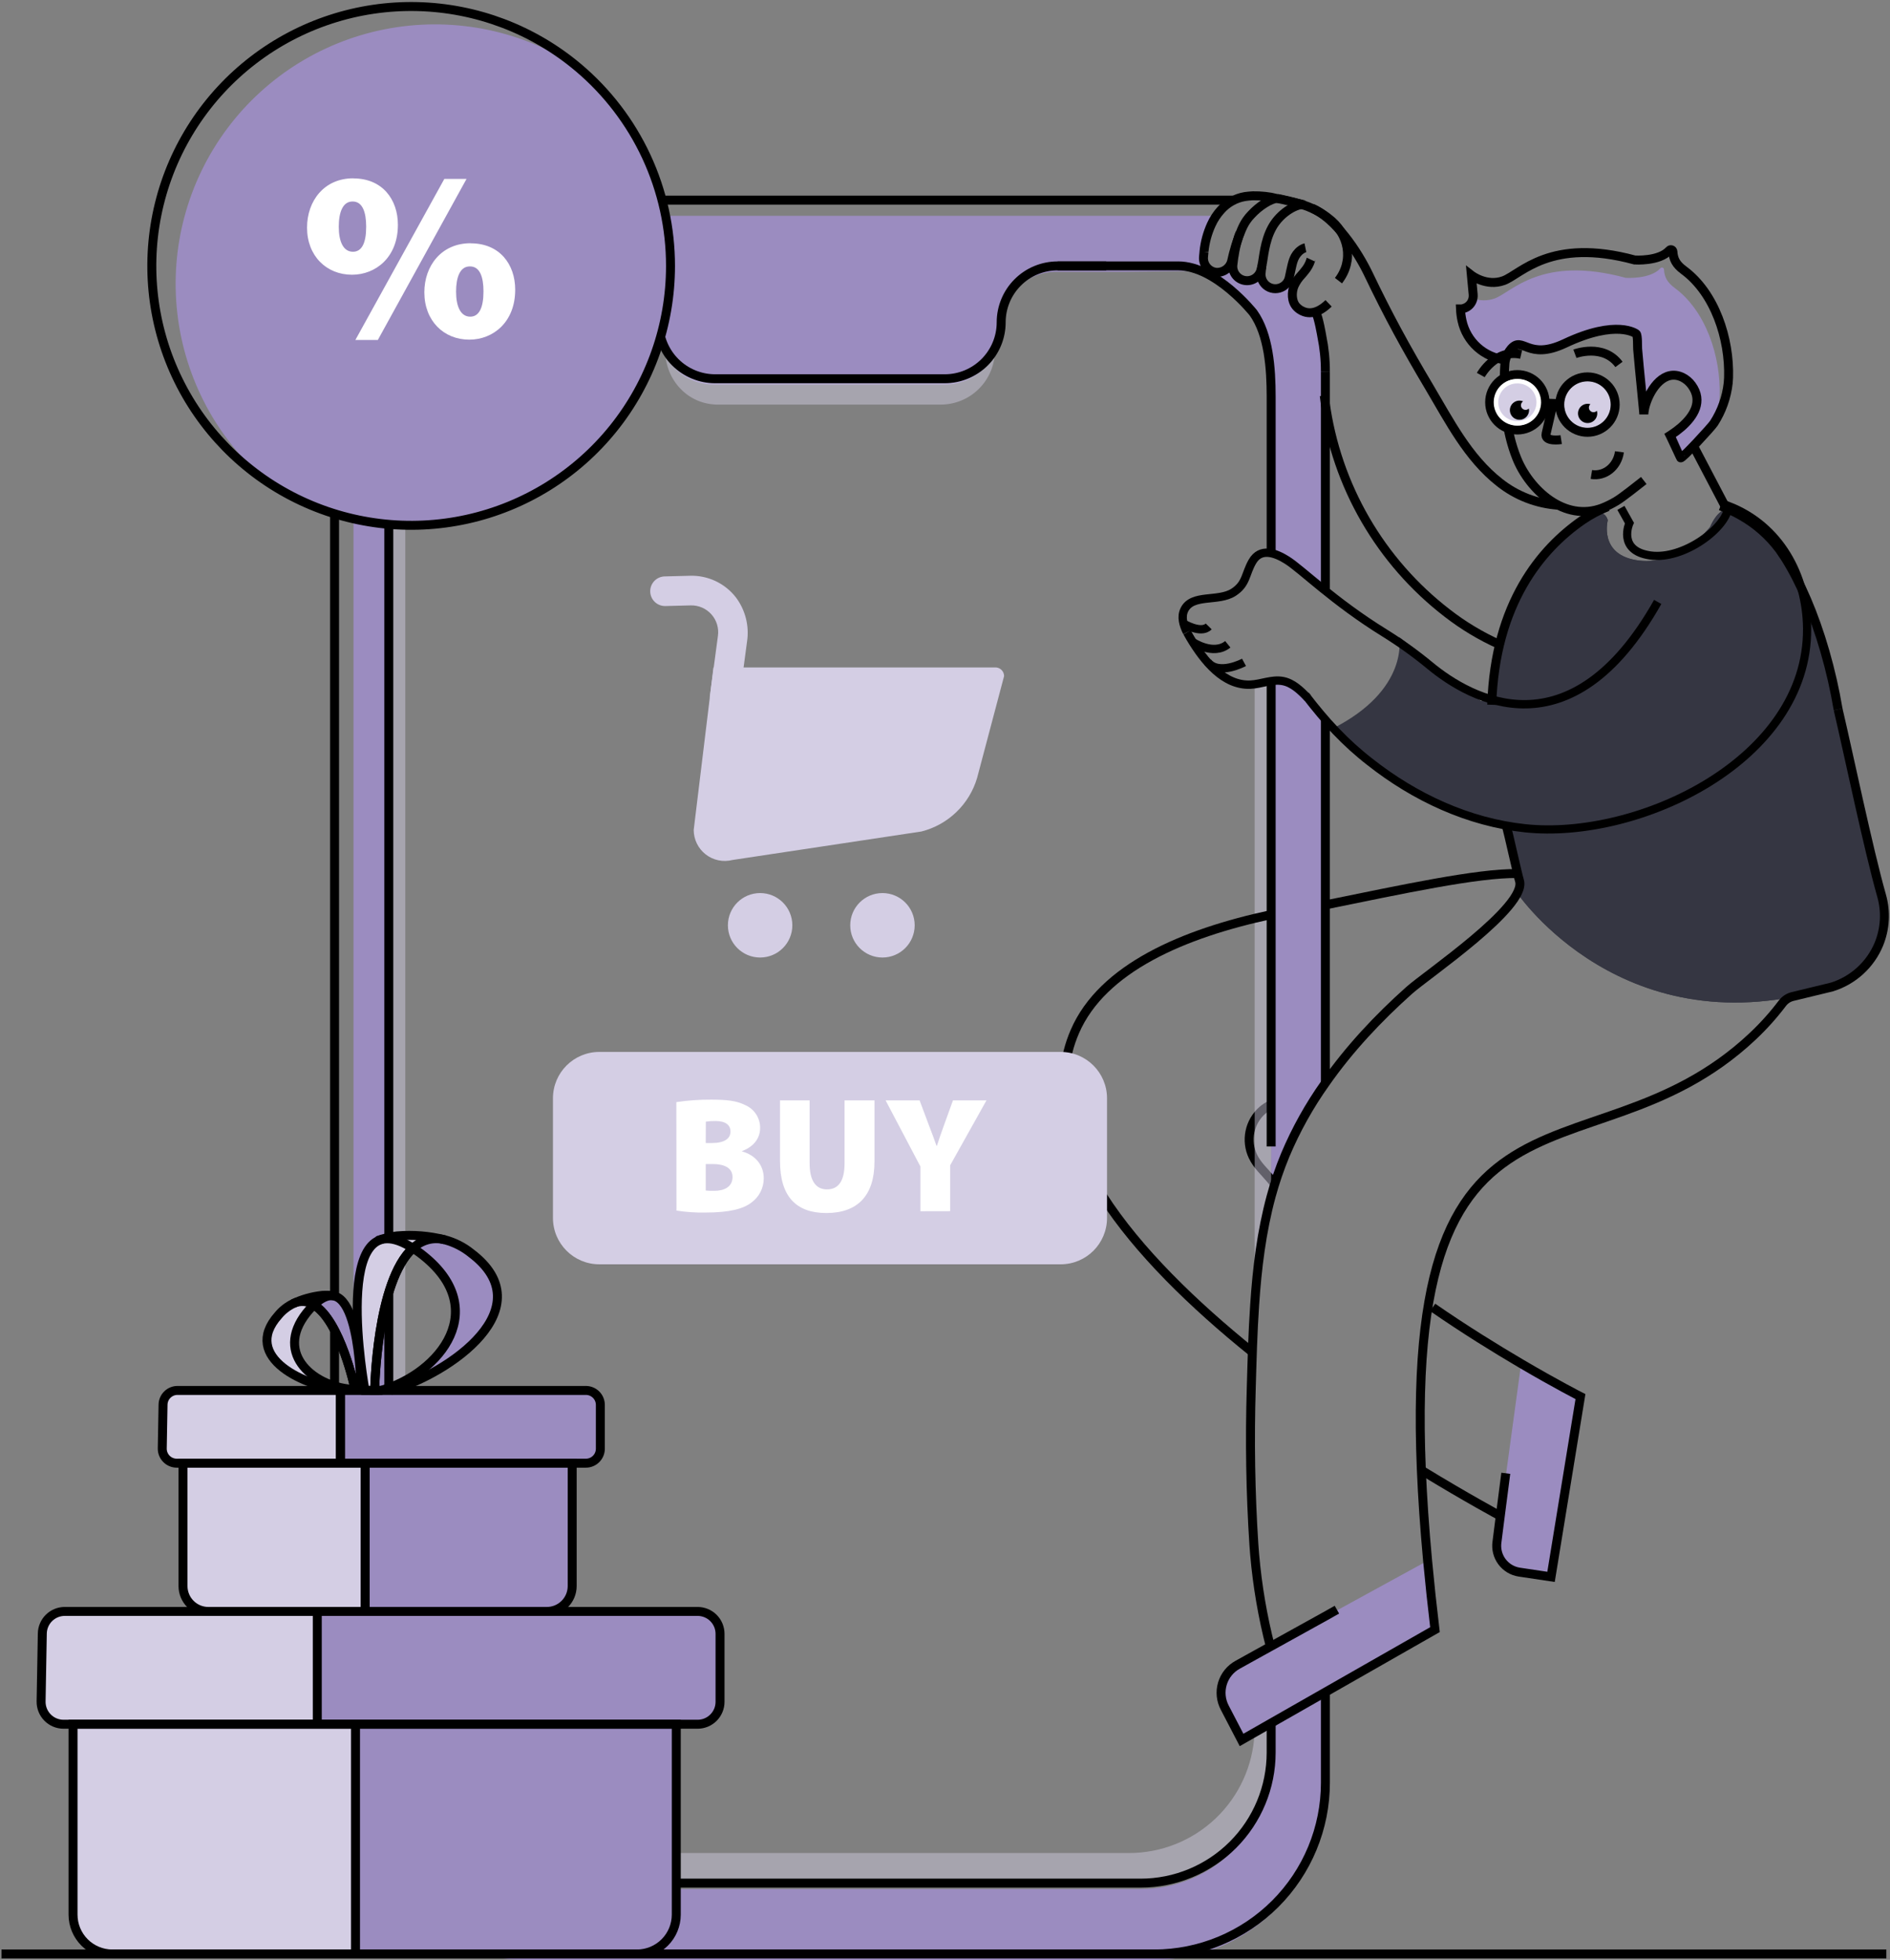 <svg width="871" height="903" viewBox="0 0 871 903" fill="none" xmlns="http://www.w3.org/2000/svg">
<rect x="0" y="0" width="871" height="903" fill="#808080" stroke="none"/>
<path d="M583.202 158.94C589.363 154.965 596.521 152.813 603.852 152.73C605.122 152.73 606.362 152.8 607.582 152.91C607.062 150.73 606.412 148.17 605.582 145.39C602.954 144.072 600.67 142.159 598.911 139.804C597.153 137.448 595.968 134.714 595.452 131.82C594.511 131.983 593.557 132.067 592.602 132.07C589.196 132.081 585.86 131.102 583.002 129.25C582.301 129.098 581.61 128.904 580.932 128.67C580.037 128.828 579.131 128.912 578.222 128.92C573.598 128.946 569.15 127.15 565.842 123.92L557.172 126.92C557.172 126.92 579.412 138.14 583.202 158.94Z" fill="#9B8CC0"/>
<path d="M585.79 810.21C585.785 826.159 579.447 841.454 568.17 852.733C556.893 864.012 541.6 870.352 525.65 870.36H239.35C223.399 870.354 208.103 864.016 196.824 852.736C185.544 841.457 179.205 826.161 179.2 810.21V185.46C179.195 177.557 180.747 169.73 183.767 162.427C186.787 155.125 191.217 148.488 196.803 142.898C202.389 137.307 209.021 132.872 216.322 129.846C223.622 126.819 231.447 125.261 239.35 125.26H277.61C284.495 125.262 291.098 127.995 295.97 132.86C300.437 137.298 303.114 143.224 303.49 149.51C303.546 150.031 303.573 150.555 303.57 151.08C303.57 151.53 303.57 151.97 303.57 152.41C303.756 156.223 304.744 159.954 306.47 163.36C306.52 163.44 306.55 163.55 306.6 163.63C308.692 167.728 311.878 171.165 315.806 173.561C319.734 175.957 324.249 177.216 328.85 177.2H435.42C438.836 177.205 442.218 176.535 445.374 175.229C448.53 173.923 451.397 172.007 453.81 169.59C455.655 167.747 457.197 165.624 458.38 163.3C458.43 163.257 458.468 163.202 458.49 163.14C460.247 159.808 461.228 156.123 461.36 152.36C461.36 152.03 461.36 151.73 461.36 151.36C461.44 137.05 472.36 125.23 486.69 125.23H519L553 124.81C553.69 118.31 556.46 111.47 559.32 105.43C560.273 103.339 561.401 101.332 562.69 99.43H241.8C231.44 99.428 221.181 101.468 211.609 105.432C202.037 109.396 193.339 115.207 186.014 122.533C178.688 129.859 172.877 138.556 168.913 148.128C164.949 157.7 162.909 167.959 162.91 178.32V824.11C162.908 834.47 164.946 844.73 168.91 854.303C172.874 863.875 178.684 872.573 186.011 879.899C193.337 887.225 202.035 893.036 211.607 897C221.18 900.964 231.439 903.002 241.8 903H531.9C542.261 903.001 552.521 900.961 562.093 896.997C571.666 893.033 580.364 887.223 587.69 879.897C595.017 872.571 600.829 863.874 604.794 854.302C608.759 844.73 610.8 834.471 610.8 824.11V779.64L585.8 793.89L585.79 810.21Z" fill="#9B8CC0"/>
<path d="M594.509 315.17C591.509 312.08 588.609 316.88 585.789 313.6V551.23C587.551 544.741 589.726 538.371 592.299 532.16C592.879 530.8 593.459 529.43 594.059 528.08C595.329 525.29 596.659 522.54 598.059 519.81C598.439 519.03 598.829 518.29 599.239 517.55C599.649 516.81 600.149 515.86 600.619 515.06C601.419 513.6 602.279 512.14 603.159 510.71C603.759 509.63 604.429 508.59 605.089 507.54C605.579 506.71 606.089 505.91 606.629 505.14C607.209 504.2 607.839 503.27 608.449 502.36C609.199 501.23 609.989 500.1 610.769 498.99V329.72C607.769 327.38 604.769 324.92 601.949 322.39C599.379 320.07 596.899 317.67 594.509 315.17Z" fill="#9B8CC0"/>
<path d="M608.41 150C604.95 154.36 600.66 150.7 595.08 150.7C590 150.7 587.08 158.92 583.86 155.61C584.04 156.05 582.23 162.61 582.38 163.05C582.87 164.37 583.31 165.75 583.7 167.13V167.18C584.2 168.95 584.58 170.71 584.91 172.53C584.99 172.94 585.08 173.39 585.13 173.83C585.27 174.76 585.41 175.73 585.49 176.69C585.599 177.58 585.662 178.474 585.68 179.37C585.77 180.37 585.79 181.46 585.79 182.54V252.54C586.607 253.222 587.286 254.053 587.79 254.99C591.79 262.29 595.62 256.82 599.9 263.99C602.18 267.69 606.9 270.58 609.32 267.9C610.21 266.9 610.76 262.62 610.76 261.02V176.44C610.759 172.424 610.461 168.413 609.87 164.44C609.69 162.93 608.73 151.53 608.41 150Z" fill="#9B8CC0"/>
<path d="M303.602 149.71C305.412 153.079 306.406 156.826 306.502 160.65C304.777 157.248 303.789 153.52 303.602 149.71Z" fill="#9B8CC0"/>
<path d="M461.358 149.65C461.226 153.414 460.245 157.099 458.488 160.43C458.681 156.676 459.659 153.004 461.358 149.65Z" fill="#9B8CC0"/>
<path d="M844.191 454.76C748.651 484.59 699.261 411.53 699.261 411.53C702.871 406.18 697.411 396.12 697.411 396.12L694.091 379.12C651.881 377.05 613.691 335.91 613.691 335.91C668.301 326.23 644.761 293.52 644.761 293.52L682.411 323L686.491 322.64C686.991 271.64 719.101 247.82 729.161 239.75C739.221 231.68 740.941 239.69 740.941 239.69C740.941 239.69 736.521 256.01 755.381 258.27C774.241 260.53 788.051 242.86 788.051 242.86C794.521 228.36 801.971 237.35 801.971 237.35C834.301 254.55 840.151 297.11 847.091 326.85C851.881 347.23 861.001 391.15 867.091 412.55C869.222 419.956 868.795 427.865 865.881 435C863.938 439.684 860.988 443.882 857.239 447.297C853.49 450.712 849.036 453.26 844.191 454.76Z" fill="#353642"/>
<path d="M844.191 454.76C748.651 484.59 699.261 411.53 699.261 411.53C702.871 406.18 697.411 396.12 697.411 396.12L694.091 379.12C651.881 377.05 613.691 335.91 613.691 335.91C649.871 317.82 644.761 293.52 644.761 293.52L682.411 323L686.491 322.64C686.991 271.64 719.101 247.82 729.161 239.75C739.221 231.68 740.941 239.69 740.941 239.69C740.941 239.69 736.521 256.01 755.381 258.27C774.241 260.53 788.051 242.86 788.051 242.86C794.521 228.36 801.971 237.35 801.971 237.35C834.301 254.55 840.151 297.11 847.091 326.85C851.881 347.23 861.001 391.15 867.091 412.55C869.222 419.956 868.795 427.865 865.881 435C863.938 439.684 860.988 443.882 857.239 447.297C853.49 450.712 849.036 453.26 844.191 454.76Z" fill="#353642"/>
<path d="M731.58 197.22C737.55 197.22 742.39 192.38 742.39 186.41C742.39 180.439 737.55 175.6 731.58 175.6C725.609 175.6 720.77 180.439 720.77 186.41C720.77 192.38 725.609 197.22 731.58 197.22Z" fill="#D4CEE4"/>
<path d="M746.309 208.18C745.369 215.1 739.499 219.62 733.379 218.62" stroke="black" stroke-width="4.13" stroke-miterlimit="10"/>
<path d="M673.852 147.9C674.88 152.604 677.358 156.866 680.937 160.086C684.516 163.307 689.016 165.323 693.802 165.85C694.241 163.927 695.14 162.139 696.422 160.64C701.882 154.43 703.952 166.31 721.232 158.16C745.232 146.83 754.062 153.77 754.062 153.77C754.842 154.38 754.642 159.84 754.732 160.77C755.252 166.42 755.732 172.05 756.322 177.7C756.662 181.14 756.992 184.56 757.322 187.98C757.657 187.41 758.024 186.859 758.422 186.33C760.742 178.72 767.192 169.81 775.422 173.87C777.094 174.722 778.541 175.959 779.642 177.48C785.012 184.84 780.642 191.76 774.812 196.83C773.332 198.41 771.686 199.825 769.902 201.05C770.812 203.05 774.542 210.91 774.542 210.94C774.922 211.74 788.792 196.66 789.832 195.01C791.427 190.943 792.323 186.636 792.482 182.27C793.062 164.33 786.172 143.27 771.832 132.71C768.282 130.09 767.042 127.61 766.832 124.14C766.82 123.953 766.753 123.774 766.638 123.626C766.523 123.478 766.366 123.368 766.188 123.311C766.009 123.254 765.818 123.252 765.638 123.305C765.459 123.358 765.3 123.465 765.182 123.61C760.522 128.77 749.252 128.02 749.252 128.02C710.252 117.44 696.792 134.58 688.852 137.51C685.618 138.664 682.085 138.664 678.852 137.51C678.64 138.587 678.138 139.585 677.399 140.396C676.661 141.207 675.714 141.8 674.662 142.11L674.832 143.93C674.975 145.327 674.628 146.73 673.852 147.9Z" fill="#9B8CC0"/>
<path d="M757.529 221.39C754.959 223.39 747.779 229.15 744.909 230.86C742.803 232.132 740.592 233.219 738.299 234.11C721.039 240.62 704.859 225.82 698.929 211.01C694.049 198.8 692.929 185.16 693.279 172.12C693.339 170.77 693.389 169.39 693.499 168.01C693.484 167.927 693.484 167.842 693.499 167.76C693.551 167.131 693.645 166.506 693.779 165.89C694.213 163.965 695.113 162.176 696.399 160.68C701.849 154.48 703.919 166.36 721.199 158.2C745.199 146.87 754.039 153.81 754.039 153.81C754.809 154.42 754.609 159.88 754.699 160.81C755.219 166.47 755.699 172.09 756.299 177.74C756.629 181.19 756.959 184.6 757.299 188.02C757.379 188.96 757.469 189.87 757.549 190.8C757.67 189.287 757.955 187.791 758.399 186.34C760.719 178.73 767.169 169.83 775.399 173.88C777.071 174.732 778.518 175.969 779.619 177.49C784.989 184.85 780.619 191.77 774.789 196.84C773.308 198.109 771.745 199.278 770.109 200.34L769.669 200.62L769.889 201.06C770.799 203.06 774.519 210.93 774.519 210.95C774.899 211.75 788.769 196.68 789.819 195.02C793.431 189.444 795.694 183.103 796.429 176.5C796.519 175.67 796.569 174.87 796.599 174.04C797.179 156.1 790.289 135.04 775.949 124.48C772.389 121.86 771.149 119.38 770.949 115.91C770.937 115.723 770.87 115.544 770.755 115.396C770.64 115.248 770.483 115.138 770.305 115.081C770.126 115.023 769.935 115.021 769.755 115.075C769.576 115.128 769.417 115.234 769.299 115.38C764.639 120.54 753.359 119.79 753.359 119.79C714.409 109.21 700.899 126.35 692.969 129.28C685.039 132.21 678.079 126.8 678.079 126.8L678.909 135.67C678.964 136.278 678.927 136.892 678.799 137.49C678.587 138.566 678.085 139.564 677.346 140.375C676.608 141.186 675.661 141.779 674.609 142.09C674.21 142.235 673.792 142.319 673.369 142.34H673.059C673.134 144.187 673.375 146.025 673.779 147.83C674.81 152.541 677.295 156.808 680.884 160.029C684.473 163.251 688.984 165.262 693.779 165.78" stroke="black" stroke-width="4.13" stroke-miterlimit="10"/>
<path d="M699.271 196.16C705.241 196.16 710.081 191.32 710.081 185.35C710.081 179.38 705.241 174.54 699.271 174.54C693.301 174.54 688.461 179.38 688.461 185.35C688.461 191.32 693.301 196.16 699.271 196.16Z" fill="#D4CEE4"/>
<path d="M736.091 190.45C736.097 191.329 735.841 192.191 735.357 192.925C734.873 193.659 734.182 194.233 733.371 194.573C732.56 194.914 731.666 195.006 730.803 194.838C729.94 194.67 729.146 194.25 728.522 193.63C727.898 193.01 727.472 192.219 727.298 191.357C727.125 190.495 727.211 189.601 727.546 188.788C727.881 187.975 728.45 187.28 729.181 186.79C729.912 186.301 730.771 186.04 731.651 186.04C732.082 186.031 732.511 186.095 732.921 186.23C732.707 186.433 732.537 186.676 732.418 186.946C732.3 187.215 732.236 187.506 732.231 187.8C732.236 188.367 732.465 188.908 732.868 189.307C733.27 189.706 733.814 189.93 734.381 189.93C734.667 189.929 734.949 189.869 735.211 189.753C735.472 189.638 735.707 189.47 735.901 189.26C736.031 189.643 736.095 190.045 736.091 190.45Z" fill="black"/>
<path d="M704.66 189C704.658 189.874 704.398 190.727 703.911 191.452C703.425 192.178 702.734 192.743 701.927 193.076C701.12 193.409 700.232 193.496 699.376 193.325C698.519 193.154 697.732 192.733 697.115 192.116C696.497 191.498 696.077 190.712 695.906 189.855C695.735 188.999 695.822 188.111 696.155 187.304C696.488 186.496 697.053 185.806 697.778 185.319C698.504 184.833 699.357 184.572 700.23 184.57C700.807 184.567 701.378 184.679 701.91 184.9C701.609 185.101 701.361 185.371 701.187 185.688C701.012 186.004 700.918 186.359 700.91 186.72C700.912 187.001 700.968 187.278 701.077 187.537C701.186 187.796 701.345 188.03 701.545 188.227C701.744 188.424 701.981 188.58 702.241 188.685C702.501 188.79 702.78 188.843 703.06 188.84C703.337 188.844 703.611 188.792 703.867 188.687C704.123 188.582 704.356 188.427 704.55 188.23C704.618 188.482 704.655 188.74 704.66 189Z" fill="black"/>
<path d="M715.628 186.24C715.628 186.24 712.859 198.55 712.529 199.79C711.529 203.79 719.468 202.55 719.468 202.55" stroke="black" stroke-width="4.13" stroke-miterlimit="10"/>
<path d="M725.789 163C725.789 163 738.839 158.11 746.099 167.91" stroke="black" stroke-width="4.13" stroke-miterlimit="10"/>
<path d="M682.41 172.79C682.41 172.79 689.13 160.58 701.01 163.29" stroke="black" stroke-width="4.13" stroke-miterlimit="10"/>
<path d="M731.579 199.18C738.631 199.18 744.349 193.462 744.349 186.41C744.349 179.357 738.631 173.64 731.579 173.64C724.526 173.64 718.809 179.357 718.809 186.41C718.809 193.462 724.526 199.18 731.579 199.18Z" stroke="black" stroke-width="4.13" stroke-miterlimit="10"/>
<path d="M699.27 198.12C706.323 198.12 712.04 192.403 712.04 185.35C712.04 178.297 706.323 172.58 699.27 172.58C692.217 172.58 686.5 178.297 686.5 185.35C686.5 192.403 692.217 198.12 699.27 198.12Z" stroke="black" stroke-width="4.13" stroke-miterlimit="10"/>
<path d="M699.26 176.67H699.55C701.849 176.707 704.04 177.656 705.639 179.308C707.239 180.961 708.117 183.181 708.08 185.48C708.043 187.779 707.094 189.97 705.441 191.57C703.789 193.169 701.569 194.047 699.27 194.01H699C696.7 193.973 694.51 193.024 692.91 191.372C691.31 189.719 690.433 187.499 690.47 185.2C690.507 182.901 691.456 180.71 693.108 179.11C694.76 177.511 696.98 176.633 699.28 176.67H699.26ZM699.28 174.6C696.431 174.554 693.681 175.641 691.634 177.622C689.587 179.603 688.411 182.317 688.365 185.165C688.318 188.013 689.405 190.764 691.387 192.811C693.368 194.858 696.081 196.034 698.93 196.08H699.29C702.138 196.126 704.888 195.039 706.935 193.058C708.982 191.077 710.158 188.363 710.205 185.515C710.251 182.667 709.164 179.916 707.183 177.869C705.201 175.823 702.488 174.646 699.64 174.6H699.28Z" fill="white"/>
<path d="M718.811 185.99L712.031 185.77" stroke="black" stroke-width="4.13" stroke-miterlimit="10"/>
<path d="M728.392 643.49L714.832 726.55L700.142 724.35C696.961 723.849 694.104 722.116 692.19 719.527C690.276 716.937 689.457 713.698 689.912 710.51L691.002 701.6L701.002 628.3C717.282 637.84 728.392 643.49 728.392 643.49Z" fill="#9B8CC0"/>
<path d="M661.299 750.84L610.799 779.84L585.799 794.23L578.139 798.64C578.154 798.494 578.154 798.346 578.139 798.2L572.139 801.62L564.419 786.79C562.615 783.366 562.233 779.37 563.354 775.666C564.475 771.962 567.009 768.849 570.409 767L657.909 719.09L657.989 719.89L661.299 750.84Z" fill="#9B8CC0"/>
<path d="M587.448 545.58C586.898 544.84 586.348 544.12 585.788 543.49C582.618 539.68 579.508 537.12 577.408 532.79C575.734 529.265 575.251 525.291 576.032 521.467C576.813 517.643 578.816 514.177 581.738 511.59C582.947 510.548 584.293 509.676 585.738 509" stroke="black" stroke-width="4.13" stroke-miterlimit="10"/>
<path d="M693.938 678.81L690.998 701.58L689.868 710.49C689.414 713.678 690.232 716.917 692.147 719.507C694.061 722.097 696.917 723.829 700.098 724.33L714.788 726.53L728.348 643.47C728.348 643.47 717.238 637.82 700.978 628.26C689.348 621.42 674.978 612.57 660.238 602.37" stroke="black" stroke-width="4.13" stroke-miterlimit="10"/>
<path d="M691.441 698.48C691.441 698.48 675.581 689.93 655.441 677.62" stroke="black" stroke-width="4.13" stroke-miterlimit="10"/>
<g opacity="0.68">
<path opacity="0.68" d="M585.791 314.87V551.23C581.411 567.41 579.321 584.23 578.211 601.15V315.47C580.671 318.67 583.201 311.81 585.791 314.87Z" fill="#D4CEE4"/>
<path opacity="0.68" d="M585.789 793.89V807.48C585.784 823.43 579.446 838.725 568.169 850.003C556.892 861.282 541.599 867.622 525.649 867.63H239.349C223.398 867.625 208.102 861.286 196.823 850.007C185.543 838.728 179.205 823.431 179.199 807.48V182.73C179.194 174.827 180.746 167.001 183.766 159.698C186.787 152.395 191.216 145.759 196.802 140.168C202.388 134.578 209.02 130.143 216.321 127.116C223.621 124.09 231.446 122.532 239.349 122.53H277.609C279.365 122.535 281.117 122.71 282.839 123.05C283.991 123.292 285.127 123.606 286.239 123.99C286.729 124.18 287.239 124.37 287.699 124.57C288.479 124.894 289.24 125.262 289.979 125.67C290.868 126.15 291.726 126.684 292.549 127.27C293.099 127.65 293.619 128.04 294.119 128.45C294.619 128.86 295.389 129.56 295.969 130.13L299.969 135.29C300.336 135.905 300.67 136.54 300.969 137.19L302.429 140.88C302.629 141.55 302.819 142.21 302.959 142.88L303.319 144.97C303.369 145.25 303.399 145.55 303.429 145.83C303.439 145.967 303.439 146.104 303.429 146.24C303.489 146.9 303.539 147.54 303.539 148.24V148.51C303.539 148.93 303.539 149.31 303.539 149.7C303.513 149.637 303.476 149.58 303.429 149.53C302.301 147.391 300.851 145.438 299.129 143.74C294.444 139.051 288.088 136.414 281.459 136.41H244.669C237.059 136.414 229.524 137.918 222.495 140.835C215.466 143.753 209.081 148.027 203.705 153.414C198.328 158.8 194.066 165.193 191.162 172.228C188.258 179.262 186.769 186.8 186.779 194.41V795.85C186.779 811.206 192.877 825.934 203.733 836.795C214.589 847.657 229.313 853.762 244.669 853.77H520.329C535.193 853.767 549.486 848.046 560.247 837.792C571.007 827.538 577.41 813.537 578.129 798.69C578.144 798.544 578.144 798.397 578.129 798.25L585.789 793.89Z" fill="#D4CEE4"/>
<path opacity="0.68" d="M458.49 160.432C458.49 160.812 458.49 161.172 458.49 161.562C458.453 168.168 455.802 174.491 451.118 179.149C446.433 183.807 440.096 186.422 433.49 186.422H330.86C317.03 186.422 306.58 175.122 306.52 161.282C306.52 161.062 306.52 160.872 306.52 160.652C308.584 164.819 311.775 168.325 315.731 170.771C319.687 173.217 324.249 174.506 328.9 174.492H435.42C438.835 174.497 442.218 173.827 445.374 172.521C448.53 171.215 451.396 169.299 453.81 166.882C455.698 164.99 457.277 162.813 458.49 160.432Z" fill="#D4CEE4"/>
</g>
<path d="M610.801 416.93C646.371 409.7 680.901 402.23 699.261 402.48" stroke="black" stroke-width="4.13" stroke-miterlimit="10"/>
<path d="M577.168 623C523.248 579.55 474.318 523.82 495.348 475.27C507.998 446 545.438 430.05 585.788 421.4" stroke="black" stroke-width="4.13" stroke-miterlimit="10"/>
<path d="M694.351 381.06C695.231 384.23 699.261 402.49 700.251 405.79C703.911 417.7 657.331 449.21 649.441 456.29C635.281 468.92 621.881 483.14 610.801 498.99C603.433 509.332 597.229 520.456 592.301 532.16C589.728 538.371 587.554 544.741 585.791 551.23C581.411 567.41 579.321 584.23 578.211 601.15C577.331 613.97 577.001 626.84 576.641 639.41C575.901 663.53 576.281 687.79 577.861 711.83C577.971 713.35 578.081 714.83 578.211 716.35C579.458 730.627 581.876 744.778 585.441 758.66V758.75" stroke="black" stroke-width="4.13" stroke-miterlimit="10"/>
<path d="M687.461 324.72C688.971 277.89 710.231 252.89 729.161 239.72C732.844 237.196 736.795 235.086 740.941 233.43" stroke="black" stroke-width="4.13" stroke-miterlimit="10"/>
<path d="M792.898 233.12C793.778 233.45 794.628 233.81 795.488 234.17L796.428 234.58C798.504 235.486 800.527 236.507 802.488 237.64C809.255 241.498 815.166 246.693 819.858 252.91C820.039 253.086 820.188 253.293 820.298 253.52C821.118 254.68 821.918 255.86 822.698 257.08C829.618 268.08 836.068 282.93 840.998 300.08C843.54 308.879 845.574 317.817 847.088 326.85" stroke="black" stroke-width="4.13" stroke-miterlimit="10"/>
<path d="M847.09 326.84C851.88 347.22 861.01 391.15 867.09 412.54C869.222 419.95 868.796 427.862 865.88 435C863.937 439.684 860.986 443.882 857.237 447.297C853.489 450.713 849.034 453.26 844.19 454.76L826.1 459.14C824.207 459.607 822.535 460.717 821.37 462.28C817.265 467.705 812.712 472.776 807.76 477.44C729.5 551.12 635.33 474.85 657.91 719.11L657.99 719.91C658.903 729.69 660.006 740 661.3 750.84L610.8 779.64L585.8 793.89L578.17 798.25L572.17 801.67L564.45 786.84C562.629 783.415 562.233 779.409 563.349 775.694C564.465 771.979 567.002 768.854 570.41 767L578.21 762.67L585.44 758.67L585.79 758.48L610.79 744.64L616.11 741.64" stroke="black" stroke-width="4.13" stroke-miterlimit="10"/>
<path d="M610.81 779.64V821.37C610.807 842.299 602.491 862.37 587.691 877.168C572.891 891.967 552.819 900.28 531.89 900.28H233.1C222.736 900.281 212.474 898.241 202.899 894.276C193.324 890.311 184.624 884.499 177.295 877.171C169.967 869.844 164.154 861.144 160.187 851.57C156.221 841.995 154.18 831.733 154.18 821.37V171.12C154.18 160.756 156.221 150.495 160.187 140.92C164.154 131.346 169.967 122.646 177.295 115.319C184.624 107.991 193.324 102.179 202.899 98.214C212.474 94.249 222.736 92.209 233.1 92.21H568.19" stroke="black" stroke-width="4.13" stroke-miterlimit="10"/>
<path d="M610.799 171.12C610.805 165.705 610.259 160.304 609.169 155C609.169 155 607.709 146.17 606.309 143.72" stroke="black" stroke-width="4.13" stroke-miterlimit="10"/>
<path d="M610.801 498.96V416.95V331.42" stroke="black" stroke-width="4.13" stroke-miterlimit="10"/>
<path d="M610.801 171.13V217.4V272.35" stroke="black" stroke-width="4.13" stroke-miterlimit="10"/>
<path d="M690.999 297V296.93C682.454 293.099 674.397 288.261 666.999 282.52C636.12 258.764 615.869 223.778 610.649 185.17C610.516 184.217 610.396 183.257 610.289 182.29" stroke="black" stroke-width="4.13" stroke-miterlimit="10"/>
<path d="M585.809 528.23V314.79" stroke="black" stroke-width="4.13" stroke-miterlimit="10"/>
<path d="M585.811 254.82V182.74C585.811 169.61 584.661 154.05 577.591 144.14C577.591 144.14 560.441 122.51 543.011 122.51H487.391" stroke="black" stroke-width="4.13" stroke-miterlimit="10"/>
<path d="M509.8 122.51H487.39C480.494 122.51 473.881 125.249 469.005 130.125C464.129 135.001 461.39 141.614 461.39 148.51C461.39 155.405 458.65 162.019 453.774 166.895C448.899 171.77 442.285 174.51 435.39 174.51H329.57C322.674 174.51 316.061 171.77 311.185 166.895C306.309 162.019 303.57 155.405 303.57 148.51C303.57 141.614 300.83 135.001 295.954 130.125C291.079 125.249 284.465 122.51 277.57 122.51H239.35C223.384 122.52 208.077 128.871 196.794 140.166C185.51 151.461 179.174 166.775 179.18 182.74V807.48C179.188 823.434 185.53 838.733 196.812 850.014C208.095 861.295 223.395 867.634 239.35 867.64H525.64C541.594 867.634 556.894 861.295 568.177 850.014C579.46 838.733 585.802 823.434 585.81 807.48V793.9" stroke="black" stroke-width="4.13" stroke-miterlimit="10"/>
<path d="M604.648 95.92C615.538 100.58 625.708 115.99 630.648 126.3C639.808 145.43 647.798 160.07 658.648 178.3C667.938 193.93 676.458 210.86 691.068 222.3C698.801 228.443 708.216 232.093 718.068 232.77" stroke="black" stroke-width="4.13" stroke-miterlimit="10"/>
<path d="M308.999 122.53C308.99 144.126 303.131 165.316 292.045 183.85C280.959 202.383 265.059 217.567 246.036 227.789C227.012 238.011 205.575 242.89 184.001 241.905C162.427 240.921 141.523 234.111 123.509 222.2C100.164 202.554 85.216 174.724 81.729 144.412C78.242 114.1 86.479 83.603 104.753 59.169C123.027 34.735 149.954 18.215 180.015 12.994C210.077 7.774 240.997 14.248 266.439 31.09C279.784 42.296 290.51 56.29 297.863 72.088C305.216 87.886 309.017 105.104 308.999 122.53Z" fill="#9B8CC0"/>
<path d="M296 123C295.995 142.128 290.809 160.898 280.991 177.314C271.174 193.731 257.093 207.181 240.244 216.236C223.395 225.292 204.408 229.613 185.299 228.742C166.191 227.871 147.676 221.84 131.72 211.29C111.096 193.875 97.903 169.241 94.838 142.422C91.772 115.604 99.066 88.628 115.229 67.008C131.391 45.389 155.201 30.76 181.791 26.111C208.381 21.463 235.742 27.146 258.28 42C270.103 51.926 279.607 64.322 286.124 78.316C292.641 92.311 296.012 107.563 296 123Z" fill="#9B8CC0"/>
<path d="M424.671 383.1L337.551 396.23C335.438 396.771 333.229 396.822 331.094 396.379C328.958 395.935 326.951 395.01 325.228 393.672C323.505 392.335 322.11 390.621 321.151 388.662C320.191 386.703 319.692 384.551 319.691 382.37L328.801 307.51H458.731C459.792 307.51 460.81 307.931 461.56 308.681C462.31 309.431 462.731 310.449 462.731 311.51L450.301 358.41C448.535 364.393 445.244 369.815 440.751 374.143C436.258 378.472 430.717 381.558 424.671 383.1Z" fill="#D4CEE4"/>
<path d="M350.299 441.17C358.501 441.17 365.149 434.521 365.149 426.32C365.149 418.118 358.501 411.47 350.299 411.47C342.098 411.47 335.449 418.118 335.449 426.32C335.449 434.521 342.098 441.17 350.299 441.17Z" fill="#D4CEE4"/>
<path d="M406.678 441.17C414.88 441.17 421.528 434.521 421.528 426.32C421.528 418.118 414.88 411.47 406.678 411.47C398.477 411.47 391.828 418.118 391.828 426.32C391.828 434.521 398.477 441.17 406.678 441.17Z" fill="#D4CEE4"/>
<path d="M340.591 323.2L327.061 321.39L330.861 292.93C331.102 291.158 330.955 289.355 330.431 287.646C329.906 285.936 329.016 284.361 327.822 283.029C326.628 281.698 325.16 280.641 323.517 279.934C321.875 279.226 320.099 278.884 318.311 278.93L306.651 279.23C304.841 279.276 303.087 278.601 301.774 277.354C300.462 276.107 299.698 274.39 299.651 272.58C299.627 271.685 299.78 270.793 300.1 269.956C300.421 269.12 300.904 268.355 301.52 267.705C302.137 267.054 302.876 266.532 303.694 266.168C304.513 265.803 305.395 265.604 306.291 265.58L317.961 265.28C322.034 265.152 326.079 265.991 329.764 267.729C333.45 269.468 336.67 272.056 339.161 275.28C341.319 278.159 342.882 281.438 343.759 284.927C344.636 288.415 344.81 292.044 344.271 295.6L340.591 323.2Z" fill="#D4CEE4"/>
<path d="M488.808 484.67H276.188C264.391 484.67 254.828 494.233 254.828 506.03V561.16C254.828 572.957 264.391 582.52 276.188 582.52H488.808C500.605 582.52 510.168 572.957 510.168 561.16V506.03C510.168 494.233 500.605 484.67 488.808 484.67Z" fill="#D4CEE4"/>
<path d="M175.23 640.63C202.83 632.63 226.51 602.42 193.37 577.42C192.16 576.54 191.03 575.74 189.95 575.1C191.768 573.321 193.998 572.02 196.441 571.313C198.884 570.606 201.464 570.516 203.95 571.05C204.03 571.05 204.14 571.05 204.22 571.11C204.393 571.129 204.561 571.173 204.72 571.24C208.33 572.07 212.36 574.03 216.85 577.42C249.94 602.42 204.18 634.87 175.23 640.63Z" fill="#9B8CC0"/>
<path d="M311.691 507.79C317.026 506.986 322.416 506.605 327.811 506.65C335.081 506.65 339.471 507.18 343.411 509.15C345.467 510.031 347.218 511.499 348.443 513.371C349.669 515.242 350.315 517.433 350.301 519.67C350.301 523.91 347.951 528.08 341.971 530.35V530.5C348.181 532.24 351.971 536.86 351.971 542.92C351.975 545.111 351.453 547.271 350.451 549.219C349.449 551.168 347.995 552.848 346.211 554.12C342.421 557 336.071 558.67 325.211 558.67C320.703 558.763 316.196 558.458 311.741 557.76L311.691 507.79ZM325.241 526.64H328.001C333.831 526.64 336.641 524.64 336.641 521.34C336.641 518.34 334.361 516.5 329.751 516.5C328.256 516.473 326.76 516.573 325.281 516.8L325.241 526.64ZM325.241 548.53C326.55 548.662 327.866 548.709 329.181 548.67C333.721 548.67 337.581 546.85 337.581 542.32C337.581 538 333.641 536.32 328.491 536.32H325.241V548.53Z" fill="white"/>
<path d="M373.111 507V536C373.111 543.72 375.771 548 381.111 548C386.451 548 389.211 544.06 389.211 536V507H403.001V535.2C403.001 550.95 395.121 558.89 380.811 558.89C366.881 558.89 359.461 551.25 359.461 534.89V507H373.111Z" fill="white"/>
<path d="M424.179 558.06V537.47L408.129 507H423.799L428.109 518.51C429.479 522.07 430.459 524.64 431.599 527.97H431.749C432.749 524.87 433.749 521.97 435.009 518.51L439.169 507H454.609L437.879 536.91V558.03L424.179 558.06Z" fill="white"/>
<path d="M204.002 571.05C201.515 570.515 198.935 570.606 196.492 571.312C194.049 572.019 191.819 573.32 190.002 575.1C173.162 590.24 172.392 640.63 172.392 640.63H167.922C167.922 640.63 157.122 581.97 173.132 572.15H173.192C173.462 572.04 174.602 571.54 176.192 570.99C176.192 570.99 176.272 570.99 176.302 570.99C178.375 570.275 180.516 569.775 182.692 569.5C189.832 568.858 197.029 569.382 204.002 571.05Z" fill="#D4CEE4"/>
<path d="M309.001 122.53C308.998 149.742 299.71 176.139 282.671 197.356C265.632 218.573 241.862 233.341 215.292 239.218C188.722 245.094 160.942 241.728 136.544 229.676C112.147 217.623 92.593 197.606 81.114 172.933C69.636 148.26 66.92 120.409 73.417 93.983C79.914 67.558 95.234 44.141 116.844 27.603C138.454 11.065 165.061 2.397 192.266 3.031C219.471 3.665 245.645 13.563 266.461 31.09C279.788 42.309 290.501 56.307 297.85 72.102C305.198 87.898 309.004 105.109 309.001 122.53Z" stroke="black" stroke-width="4.13" stroke-miterlimit="10"/>
<path d="M146.229 742.46V794.46H29.229C27.854 794.462 26.493 794.189 25.226 793.658C23.958 793.127 22.809 792.348 21.846 791.368C20.883 790.387 20.126 789.224 19.618 787.947C19.11 786.67 18.862 785.304 18.889 783.93L19.469 752.64C19.518 749.932 20.63 747.351 22.564 745.455C24.498 743.558 27.1 742.497 29.809 742.5L146.229 742.46Z" fill="#D4CEE4"/>
<path d="M331.84 752.79V784.08C331.84 786.822 330.751 789.452 328.812 791.391C326.873 793.331 324.243 794.42 321.5 794.42H146.23V742.42H321.5C322.861 742.42 324.208 742.688 325.464 743.21C326.721 743.731 327.862 744.496 328.823 745.459C329.783 746.422 330.544 747.566 331.062 748.824C331.58 750.082 331.844 751.43 331.84 752.79Z" fill="#9B8CC0"/>
<path d="M163.85 794.42V900.27H51.74C46.962 900.26 42.382 898.362 38.995 894.991C35.609 891.62 33.692 887.048 33.66 882.27V794.47L163.85 794.42Z" fill="#D4CEE4"/>
<path d="M311.712 794.42V882.22C311.68 886.998 309.762 891.57 306.376 894.941C302.99 898.312 298.41 900.209 293.632 900.22H163.852V794.42H311.712Z" fill="#9B8CC0"/>
<path d="M162.88 82.2C176.17 82.2 183.37 91.84 183.37 103.58C183.37 118.53 173.18 126.58 162.22 126.58C150.47 126.58 141.5 117.94 141.5 104.87C141.5 92.58 149.37 82.16 162.77 82.16L162.88 82.2ZM162.44 92.84C157.9 92.84 156.12 97.93 156.12 104.47C156.12 111.33 158.23 115.99 162.66 115.99C166.66 115.99 168.75 112.11 168.75 104.47C168.75 97.82 167.09 92.84 162.55 92.84H162.44ZM163.77 156.64L204.77 82.43H215L174.12 156.64H163.77ZM216.94 112.11C230.23 112.11 237.43 121.74 237.43 133.49C237.43 148.44 227.24 156.49 216.27 156.49C204.53 156.49 195.56 147.85 195.56 134.67C195.56 122.48 203.42 112.07 216.83 112.07L216.94 112.11ZM216.49 122.75C211.95 122.75 210.18 127.84 210.18 134.38C210.18 141.24 212.29 145.9 216.72 145.9C220.72 145.9 222.81 141.9 222.81 134.26C222.81 127.62 221.15 122.75 216.61 122.75H216.49Z" fill="white"/>
<path d="M161.401 640.08C143.531 640.08 110.401 625.49 127.931 605.95C129.781 603.728 132.082 601.925 134.681 600.659L134.821 600.57H134.881C139.074 598.613 143.561 597.363 148.161 596.87C149.642 596.747 151.131 596.794 152.601 597.01C150.261 596.9 147.531 598.17 144.301 601.26C143.731 601.78 143.121 602.44 142.491 603.13C125.001 622.63 143.341 638.51 161.401 640.08Z" fill="#D4CEE4"/>
<path d="M166.001 639.19L163.221 639.72C163.221 639.72 156.601 608.6 144.301 601.24C147.531 598.15 150.301 596.88 152.601 596.99C152.647 597.001 152.695 597.001 152.741 596.99L153.741 597.13L154.091 597.21C165.561 600.74 166.001 639.19 166.001 639.19Z" fill="#9B8CC0"/>
<path d="M163.839 742.45H29.839C27.128 742.45 24.525 743.514 22.591 745.415C20.657 747.315 19.546 749.899 19.499 752.61L18.939 783.9C18.914 785.274 19.163 786.639 19.671 787.916C20.179 789.192 20.937 790.354 21.9 791.335C22.862 792.315 24.011 793.094 25.278 793.625C26.545 794.157 27.905 794.43 29.279 794.43H321.489C322.848 794.43 324.193 794.162 325.448 793.642C326.704 793.122 327.844 792.359 328.804 791.398C329.765 790.437 330.526 789.296 331.045 788.04C331.564 786.785 331.831 785.439 331.829 784.08V752.79C331.829 750.048 330.74 747.418 328.801 745.479C326.862 743.54 324.232 742.45 321.489 742.45H128.059" stroke="black" stroke-width="4.13" stroke-miterlimit="10"/>
<path d="M293.63 900.28H51.73C46.941 900.264 42.352 898.354 38.967 894.966C35.581 891.579 33.673 886.989 33.66 882.2V794.43H311.66V882.2C311.644 886.981 309.741 891.563 306.365 894.949C302.988 898.335 298.412 900.251 293.63 900.28Z" stroke="black" stroke-width="4.13" stroke-miterlimit="10"/>
<path d="M276.668 647.3V667.48C276.668 669.249 275.966 670.945 274.715 672.196C273.464 673.447 271.767 674.15 269.998 674.15H156.898V640.63H269.998C271.767 640.63 273.464 641.333 274.715 642.583C275.966 643.834 276.668 645.531 276.668 647.3Z" fill="#9B8CC0"/>
<path d="M156.898 640.63V674.15H81.448C80.563 674.149 79.687 673.972 78.872 673.629C78.056 673.287 77.316 672.785 76.695 672.155C76.075 671.524 75.586 670.776 75.257 669.955C74.928 669.133 74.765 668.255 74.778 667.37L75.138 647.16C75.172 645.414 75.89 643.752 77.138 642.531C78.385 641.31 80.062 640.627 81.808 640.63H156.898Z" fill="#D4CEE4"/>
<path d="M263.691 674.15V730.8C263.681 733.895 262.445 736.859 260.254 739.044C258.063 741.229 255.096 742.458 252.001 742.46H168.281V674.15H263.691Z" fill="#9B8CC0"/>
<path d="M168.28 674.15V742.46H96C92.91 742.452 89.949 741.221 87.764 739.036C85.579 736.852 84.348 733.89 84.34 730.8V674.15H168.28Z" fill="#D4CEE4"/>
<path d="M146.219 742.45V794.43" stroke="black" stroke-width="4.13" stroke-miterlimit="10"/>
<path d="M163.84 794.43V900.28" stroke="black" stroke-width="4.13" stroke-miterlimit="10"/>
<path d="M276.668 647.3V667.48C276.668 669.249 275.966 670.945 274.715 672.196C273.464 673.447 271.767 674.15 269.998 674.15H156.898V640.63H269.998C271.767 640.63 273.464 641.333 274.715 642.583C275.966 643.834 276.668 645.531 276.668 647.3Z" stroke="black" stroke-width="4.13" stroke-miterlimit="10"/>
<path d="M156.898 640.63V674.15H81.448C80.563 674.149 79.687 673.972 78.872 673.629C78.056 673.287 77.316 672.785 76.695 672.155C76.075 671.524 75.586 670.776 75.257 669.955C74.928 669.133 74.765 668.255 74.778 667.37L75.138 647.16C75.172 645.414 75.89 643.752 77.138 642.531C78.385 641.31 80.062 640.627 81.808 640.63H156.898Z" stroke="black" stroke-width="4.13" stroke-miterlimit="10"/>
<path d="M263.691 674.15V730.8C263.681 733.895 262.445 736.859 260.254 739.044C258.063 741.229 255.096 742.458 252.001 742.46H168.281V674.15H263.691Z" stroke="black" stroke-width="4.13" stroke-miterlimit="10"/>
<path d="M168.28 674.15V742.46H96C92.91 742.452 89.949 741.221 87.764 739.036C85.579 736.852 84.348 733.89 84.34 730.8V674.15H168.28Z" stroke="black" stroke-width="4.13" stroke-miterlimit="10"/>
<path d="M180.059 640.62C207.709 632.62 250.259 602.43 217.179 577.43C213.616 574.536 209.482 572.427 205.049 571.24C204.89 571.171 204.721 571.13 204.549 571.12C202.026 570.528 199.394 570.584 196.899 571.284C194.404 571.983 192.126 573.303 190.279 575.12" stroke="black" stroke-width="4.13" stroke-miterlimit="10"/>
<path d="M190.279 575.1C173.429 590.25 172.669 640.62 172.669 640.62H168.189C168.189 640.62 151.519 550.16 190.279 575.1Z" stroke="black" stroke-width="4.13" stroke-miterlimit="10"/>
<path d="M175.572 640.62H172.672C172.672 640.62 173.432 590.25 190.282 575.1C191.457 575.818 192.595 576.596 193.692 577.43C226.832 602.43 203.162 632.67 175.572 640.62Z" stroke="black" stroke-width="4.13" stroke-miterlimit="10"/>
<path d="M173.891 571.62C176.82 570.558 179.859 569.827 182.951 569.44C190.349 568.799 197.803 569.404 205.001 571.23" stroke="black" stroke-width="4.13" stroke-miterlimit="10"/>
<path d="M159 640.62C140.89 639.06 110.83 625.48 128.3 605.96C130.155 603.73 132.463 601.92 135.07 600.65C135.159 600.588 135.257 600.541 135.36 600.51C136.851 599.837 138.488 599.55 140.119 599.678C141.75 599.806 143.322 600.343 144.69 601.24" stroke="black" stroke-width="4.13" stroke-miterlimit="10"/>
<path d="M144.641 601.24C156.941 608.58 163.531 639.73 163.531 639.73L166.311 639.18C166.311 639.18 165.641 581.06 144.641 601.24Z" stroke="black" stroke-width="4.13" stroke-miterlimit="10"/>
<path d="M161.729 640.08L163.529 639.73C163.529 639.73 156.939 608.58 144.639 601.24C144.059 601.76 143.449 602.41 142.809 603.1C125.309 622.63 143.659 638.5 161.729 640.08Z" stroke="black" stroke-width="4.13" stroke-miterlimit="10"/>
<path d="M154.39 597.09C152.442 596.786 150.466 596.702 148.5 596.84C143.825 597.342 139.268 598.627 135.02 600.64" stroke="black" stroke-width="4.13" stroke-miterlimit="10"/>
<path d="M746.998 234L750.908 241C750.908 241 745.188 253.72 760.518 255.92C775.848 258.12 796.028 243.05 796.578 233.1C820.128 242.2 832.578 265.1 832.798 289.62C833.198 350.32 755.098 387.12 702.908 381.62C676.678 378.87 651.908 367.3 631.228 350.97C628.468 348.83 625.818 346.58 623.228 344.26C617.987 339.481 613.076 334.352 608.528 328.91C606.175 326.11 603.882 323.246 601.648 320.32" stroke="black" stroke-width="3.77" stroke-miterlimit="10"/>
<path d="M780.469 205.52L795.489 234.17" stroke="black" stroke-width="4.13" stroke-miterlimit="10"/>
<path d="M0.691 900.27H869.311" stroke="black" stroke-width="4.13" stroke-miterlimit="10"/>
<path d="M599.998 94.21H599.868C595.028 95.03 589.208 99.34 586.188 104.92C582.728 111.23 582.328 118.92 581.588 122.18C581.508 122.55 581.428 122.91 581.388 123.24C581.303 123.519 581.236 123.802 581.188 124.09L581.058 124.58C580.596 126.159 579.56 127.508 578.154 128.362C576.748 129.217 575.074 129.516 573.46 129.201C571.845 128.885 570.406 127.978 569.426 126.657C568.445 125.336 567.993 123.697 568.158 122.06L568.438 119.78C568.528 118.96 568.648 118.19 568.808 117.42C569.132 115.186 569.624 112.98 570.278 110.82C570.366 110.481 570.473 110.147 570.598 109.82C570.719 109.304 570.883 108.799 571.088 108.31C571.184 108.048 571.295 107.79 571.418 107.54" stroke="black" stroke-width="4.13" stroke-miterlimit="10"/>
<path d="M612.281 139.76C609.254 142.66 606.361 144.106 603.601 144.1C602.431 144.101 601.275 143.838 600.221 143.33C599.23 142.885 598.336 142.25 597.591 141.46C595.091 138.89 595.191 134.58 596.381 131.69C597.242 129.814 598.408 128.094 599.831 126.6C600.281 126.09 600.721 125.6 601.111 125.07C602.427 123.571 603.421 121.818 604.031 119.92C604.031 119.81 604.031 119.71 604.081 119.6" stroke="black" stroke-width="4.13" stroke-miterlimit="10"/>
<path d="M588.539 91.41C590.409 91.76 592.209 92.19 594.049 92.61C595.889 93.03 597.929 93.61 599.849 94.21C604.248 95.511 608.368 97.616 611.999 100.42C621.859 107.71 623.929 120.14 616.819 129.31" stroke="black" stroke-width="4.13" stroke-miterlimit="10"/>
<path d="M581.591 122.18C581.591 122.27 581.591 122.35 581.541 122.46C581.516 122.796 581.469 123.13 581.401 123.46L581.181 125.74C581.051 126.972 581.27 128.216 581.815 129.329C582.359 130.441 583.206 131.378 584.258 132.032C585.31 132.685 586.525 133.029 587.764 133.023C589.003 133.018 590.215 132.663 591.261 132C592.014 131.534 592.663 130.916 593.165 130.186C593.668 129.457 594.014 128.631 594.181 127.76C594.371 126.91 594.531 125.99 594.751 125.12C595.551 121.74 595.851 118.72 598.371 116.12C599.081 115.385 599.926 114.794 600.861 114.38C601.096 114.279 601.341 114.202 601.591 114.15" stroke="black" stroke-width="4.13" stroke-miterlimit="10"/>
<path d="M554.86 116.2V115.94C555.288 111.615 556.43 107.391 558.24 103.44C559.36 100.97 560.862 98.692 562.69 96.69C565.555 93.459 569.434 91.301 573.69 90.57C574.92 90.39 576.13 90.27 577.37 90.21C581.108 90.157 584.839 90.56 588.48 91.41C585.48 91.64 580.34 94.85 576.63 98.89C575.145 100.421 573.904 102.171 572.95 104.08C572.48 105.08 571.95 106.18 571.58 107.24C571.2 108.1 570.87 108.97 570.58 109.82C569.71 112.28 568.96 114.71 568.39 116.95C568.13 117.95 567.89 118.95 567.7 119.85C567.39 121.517 566.478 123.011 565.137 124.049C563.797 125.088 562.121 125.597 560.43 125.48C558.709 125.279 557.136 124.407 556.054 123.053C554.972 121.699 554.467 119.973 554.65 118.25L554.85 116.2" stroke="black" stroke-width="4.13" stroke-miterlimit="10"/>
<path d="M546.998 291.31C545.298 287.9 544.198 284.16 545.838 280.9C549.548 273.5 561.478 277.42 568.458 272.9C574.458 269.05 573.848 264.48 577.128 258.78C580.958 252.11 587.858 254.78 593.128 258.1C599.858 262.31 614.558 277.1 638.128 291.67C645.46 296.228 652.476 301.276 659.128 306.78C677.658 322.05 723.818 348.51 763.948 277.33" stroke="black" stroke-width="3.84" stroke-miterlimit="10"/>
<path d="M602.619 321.51C599.329 318.16 595.749 314.62 591.129 313.78C586.199 312.87 581.279 315.2 576.289 315.44C563.999 316 554.879 304.55 548.549 294C548.029 293.15 547.549 292.24 547.039 291.33" stroke="black" stroke-width="3.84" stroke-miterlimit="10"/>
<path d="M573.301 305.18C573.301 305.18 561.551 311.49 556.551 305" stroke="black" stroke-width="3.84" stroke-miterlimit="10"/>
<path d="M549.578 295.77C549.578 295.77 559.128 302.27 565.828 296.85" stroke="black" stroke-width="3.84" stroke-miterlimit="10"/>
<path d="M545.148 287.18C545.148 287.18 553.458 292.27 557.028 288.62" stroke="black" stroke-width="3.84" stroke-miterlimit="10"/>
</svg>

